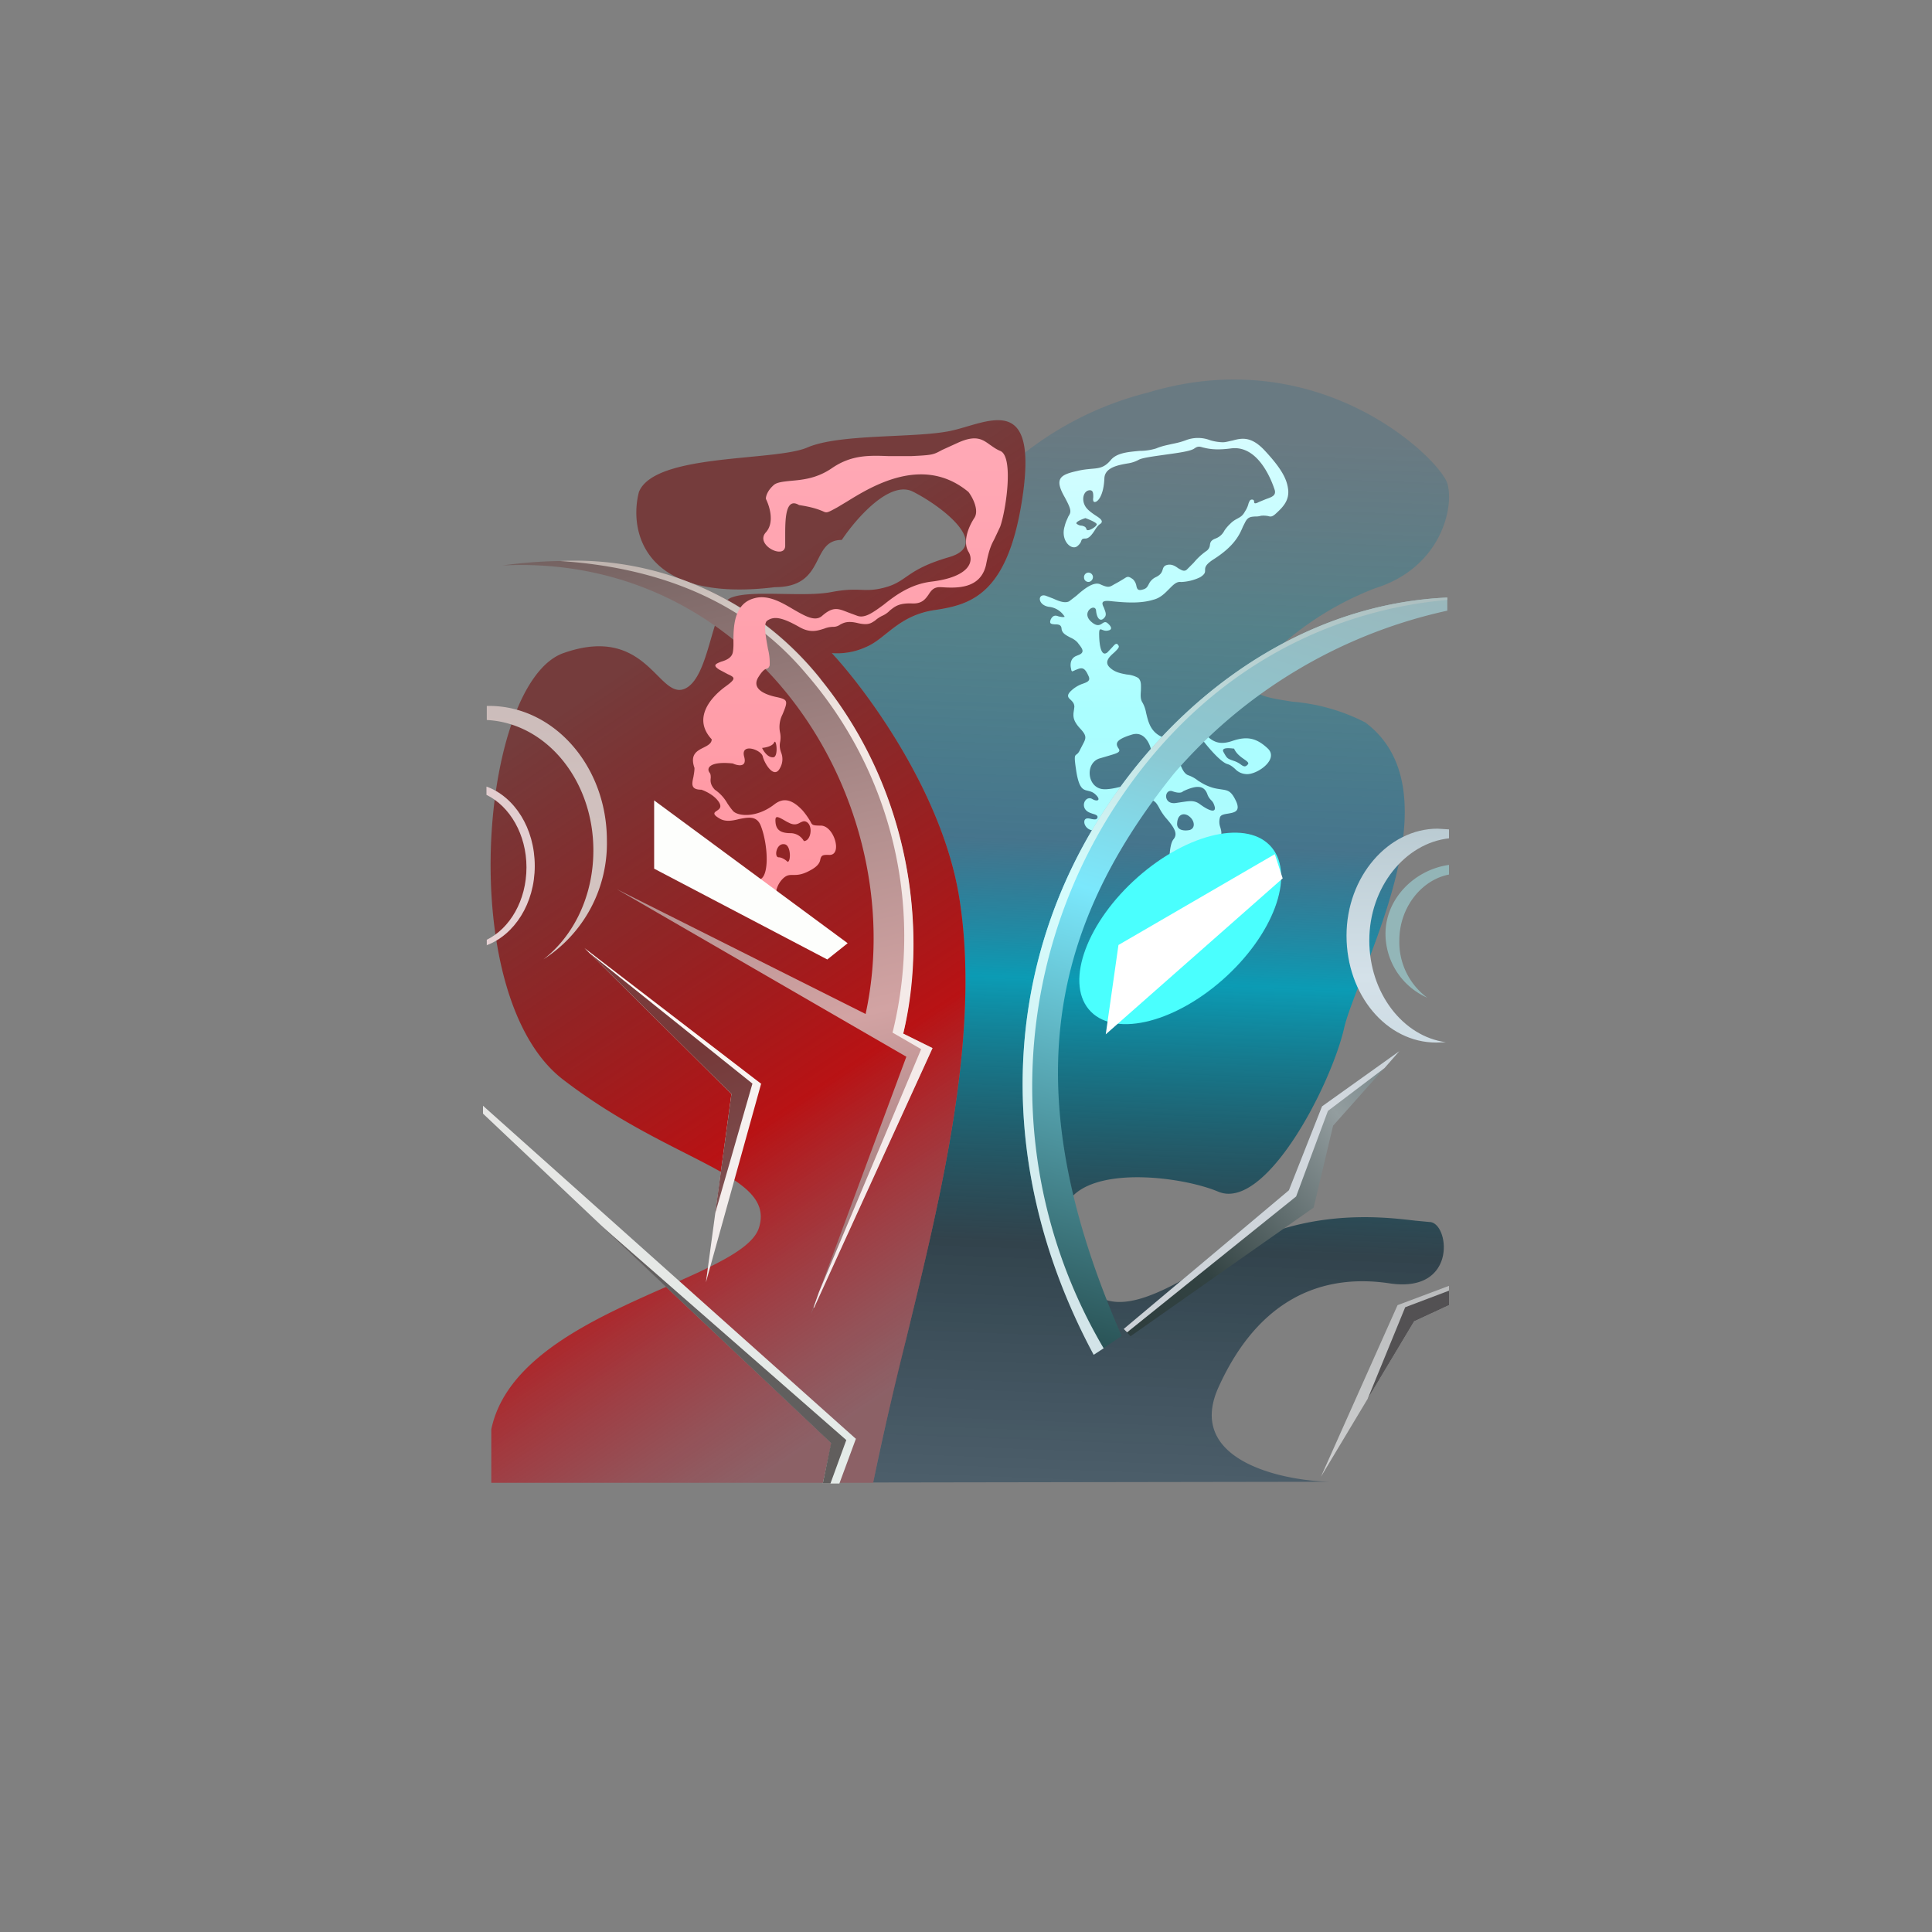 <svg xmlns="http://www.w3.org/2000/svg" width="24" height="24" fill="none" viewBox="0 0 24 24"><rect x="0" y="0" width="24" height="24" fill="#808080" stroke="none"/><path fill="url(#CWAR__a)" d="M16.513 18.407c-.622-.017-1.774-.278-1.38-1.166.497-1.105 1.286-1.427 2.134-1.298.849.124.737-.763.489-.763l-.18-.017c-.437-.052-1.449-.167-2.443.471-1.174.75-1.612.759-1.899-.231-.291-.994 1.325-.84 1.899-.6.578.244 1.38-1.273 1.56-2.014.034-.159.124-.382.223-.643.377-.973.964-2.486.043-3.172a2.4 2.4 0 0 0-.9-.257c-.36-.056-.609-.09-.485-.36a3.86 3.86 0 0 1 1.509-1.05c.814-.253.986-1.003.896-1.303-.095-.3-1.578-1.774-3.72-1.127a4.1 4.1 0 0 0-1.526.746c.013.124.004.283-.022.488-.171 1.26-.634 1.398-1.092 1.466-.296.043-.463.18-.613.3-.086.064-.159.124-.245.159a.86.86 0 0 1-.428.077c.437.471 1.358 1.718 1.577 3 .283 1.684-.21 3.703-.66 5.546a43 43 0 0 0-.403 1.757z"/><path fill="url(#CWAR__b)" d="M9.626 7.294c-1.646.202-1.813-.707-1.689-1.183.197-.484 1.689-.377 2.092-.552.398-.172 1.311-.116 1.757-.202.45-.086 1.093-.51.925.754-.171 1.26-.634 1.398-1.092 1.466-.455.064-.613.356-.858.459a.86.86 0 0 1-.428.077c.437.471 1.358 1.718 1.577 3 .377 2.246-.621 5.074-1.063 7.307H6.103v-.664c.308-1.479 3.124-1.843 3.326-2.507.205-.665-1.072-.793-2.43-1.835-1.363-1.037-1.038-4.933 0-5.301 1.032-.364 1.174.57 1.5.446.325-.129.334-1.042.587-1.136.253-.099.895 0 1.247-.069.356-.068.403.017.673-.06s.253-.218.784-.373c.531-.154-.086-.63-.45-.814-.291-.146-.711.343-.883.6-.394 0-.188.587-.831.587"/><path fill="url(#CWAR__c)" d="M10.629 17.871 6 13.736v.098l4.329 4.093-.108.502h.206l.206-.558z"/><path fill="url(#CWAR__d)" d="m10.316 18.429.197-.54-3.052-2.67 2.863 2.708-.103.502z"/><path fill="url(#CWAR__e)" d="M9.459 13.466 7.26 11.777l1.826 1.813-.317 2.34.685-2.464z"/><path fill="url(#CWAR__f)" d="m7.316 11.833 2.031 1.628-.463 1.612.202-1.483z"/><path fill="url(#CWAR__g)" d="M10.196 8.434c-.785-.973-2.045-1.671-3.952-1.41 3.15-.154 5.079 2.94 4.509 5.572l-3.094-1.552 3.6 2.083-1.188 3.201 1.513-3.308-.364-.18a5.23 5.23 0 0 0-1.029-4.406z"/><path fill="url(#CWAR__h)" d="M6.951 6.969c1.47.094 2.435.655 3.06 1.397a4.98 4.98 0 0 1 1.085 4.427l-.009.034.356.206-1.269 3.017-.068.193h.008l1.47-3.223-.364-.18c.287-1.17.15-2.957-1.029-4.406a3.9 3.9 0 0 0-3.24-1.465"/><path fill="url(#CWAR__i)" d="M6.043 8.944c.741.035 1.328.746 1.328 1.62 0 .566-.244 1.063-.621 1.354a1.71 1.71 0 0 0 .789-1.478c0-.921-.656-1.671-1.466-1.671h-.026v.175z"/><path fill="url(#CWAR__j)" d="M6.043 11.743c.347-.129.6-.519.6-.986 0-.471-.253-.861-.6-.986v.103c.291.142.497.493.497.9 0 .412-.206.759-.493.9v.065z"/><path fill="url(#CWAR__k)" fill-rule="evenodd" d="M9.514 6.197c.043.086.112.292 0 .416-.141.154.232.343.24.171V6.66c0-.201 0-.489.172-.386.171.026.244.056.287.073.021.009.034.017.051.017.026 0 .056-.017.142-.064l.043-.026.072-.043c.318-.197.952-.582 1.509-.12.051.065.133.223.077.318-.077.115-.15.3-.077.424.077.124.009.317-.467.373-.257.034-.442.171-.587.287-.129.094-.232.171-.326.137l-.116-.043c-.12-.047-.184-.077-.321.043-.086.077-.21.004-.352-.077-.145-.086-.317-.189-.488-.142-.257.065-.262.352-.262.54q.002.086-.008.133c-.013.069-.086.099-.146.116-.064.026-.111.043-.021.099l.103.055c.094.043.111.056-.039.163-.193.146-.39.399-.159.647 0 .047-.042.073-.094.099-.086.043-.18.086-.12.257 0 .043-.008.077-.013.111-.021.09-.034.159.099.159.051.017.171.073.223.163.03.056 0 .077-.03.098-.035.022-.06.043.03.095.073.047.163.03.248.008.112-.021.215-.043.266.082.086.218.111.6 0 .664-.09.051.09.201.193.27a.3.3 0 0 1 .077-.27c.051-.052.086-.051.129-.051.042 0 .107.004.214-.056.107-.056.124-.107.128-.142.013-.038.018-.055.108-.051.171.009.064-.364-.103-.364-.107 0-.107-.009-.129-.052a1 1 0 0 0-.094-.133c-.15-.162-.257-.154-.356-.077-.223.172-.458.146-.514.077a1 1 0 0 1-.069-.094.5.5 0 0 0-.154-.167c-.056-.06-.056-.107-.051-.146 0-.025 0-.047-.013-.064-.047-.06.004-.146.287-.116.064.03.18.052.141-.085-.047-.176.215-.086.232 0 .021.085.141.287.214.141a.22.22 0 0 0 .013-.193c-.013-.038-.022-.077-.013-.124a.3.3 0 0 0 0-.124.34.34 0 0 1 .03-.223c.073-.172.064-.185-.064-.215-.129-.025-.33-.094-.236-.248.056-.09.086-.103.107-.107.013-.005.022-.009.034-.039a.7.7 0 0 0-.021-.206c-.026-.145-.06-.317-.009-.351.086-.06.189-.039.395.077.141.082.231.047.313.022a.3.3 0 0 1 .107-.022.15.15 0 0 0 .094-.03c.043-.021.09-.047.214-.017.129.03.163.004.215-.03a.4.4 0 0 1 .09-.06.3.3 0 0 0 .098-.069c.056-.042.103-.09.266-.085.128.008.171-.052.21-.107.034-.052.064-.099.154-.095h.004c.189.013.489.026.558-.278.038-.197.068-.253.102-.317l.073-.155c.073-.201.172-.878 0-.943-.051-.021-.09-.051-.128-.077-.09-.064-.172-.128-.403-.021l-.189.086c-.111.06-.115.064-.385.077h-.279c-.24-.009-.459-.017-.699.145-.197.138-.385.15-.527.163-.085.009-.158.017-.197.047-.086.073-.103.146-.103.172zm.472 4.251a.19.19 0 0 0-.163-.098c-.124 0-.18-.039-.189-.133-.008-.094.017-.081.142-.008l.017.008c.077.043.12.017.15 0 .03-.013.051-.026.086 0 .072.056.042.231-.043.231m-.313.202c.043 0 .094.038.111.056.043 0 .043-.215-.043-.219-.098-.013-.128.163-.068.163m-.206-1.359c.043-.004.129-.021.15-.068.026-.056.056.171-.008.184-.069.009-.125-.077-.142-.116" clip-rule="evenodd"/><path fill="#FDFEFC" d="M8.126 10.796v-.853l2.404 1.774-.253.202-2.151-1.128z"/><path fill="url(#CWAR__l)" d="m16.32 15-2.276 1.599-.085-.086 2.052-1.727.412-1.042.96-.685-.823.925-.24 1.012z"/><path fill="url(#CWAR__m)" d="m14.001 16.551 2.1-1.688.395-1.063.703-.532.184-.21-.96.686-.412 1.042-2.052 1.723z"/><path fill="url(#CWAR__n)" d="m17.567 16.414-1.157 1.929.951-2.13.639-.24v.24z"/><path fill="url(#CWAR__o)" d="m18 16.033-.544.206-.467 1.14.578-.965.433-.201z"/><path fill="url(#CWAR__p)" d="m18 10.303-.141-.009c-.613 0-1.132.596-1.132 1.329 0 .737.497 1.328 1.114 1.328l.12-.004c-.535-.073-.951-.613-.951-1.264 0-.665.446-1.209.99-1.269z"/><path fill="url(#CWAR__q)" d="M18 10.744c-.429.06-.789.42-.789.857a.87.87 0 0 0 .519.793.86.86 0 0 1-.347-.711c0-.412.278-.754.617-.819z"/><path fill="url(#CWAR__r)" fill-rule="evenodd" d="M13.384 8.143c-.098.03-.09.128-.077.171v.009l.009.017s.013 0 .043-.017l.012-.004c.069-.03.103-.03.15.077.03.06-.012.077-.072.098a.4.4 0 0 0-.142.086c-.064.06-.038.086-.004.116.021.021.043.043.043.085l-.005.039c-.012.073-.017.129.078.231.085.09.072.12.034.193l-.034.065c-.018.042-.035.055-.048.064-.021.017-.03.021 0 .214.035.214.086.223.142.236.03.008.056.013.086.038.09.078.034.103-.03.065-.065-.039-.129.043-.095.115.022.043.065.056.103.069.034.009.064.021.056.047-.009.03-.043.022-.073.017-.034-.008-.069-.017-.086.013-.025.06.056.163.159.116a2 2 0 0 0 .171-.12c.163-.116.373-.274.463-.257.082.017.099.051.129.102a.7.7 0 0 0 .085.13c.12.136.15.205.095.27-.043.055-.052.213-.047.29q.332-.112.625-.308c.03-.047.017-.09.005-.133a.2.2 0 0 1-.005-.12c.009-.038.06-.043.107-.051.073-.013.146-.026.099-.142-.064-.141-.103-.145-.189-.158-.03-.005-.068-.009-.111-.022-.094-.03-.133-.06-.176-.085a.4.4 0 0 0-.124-.069c-.056-.021-.086-.099-.116-.184-.043-.112-.085-.236-.21-.292-.145-.064-.171-.193-.197-.3a.4.4 0 0 0-.043-.124c-.03-.043-.025-.099-.021-.154 0-.06.008-.116-.034-.155a.34.34 0 0 0-.142-.042c-.068-.013-.15-.026-.214-.09-.069-.069 0-.133.06-.185.034-.034.068-.064.051-.085-.021-.039-.043-.018-.073.017l-.064.068c-.086.069-.103-.124-.103-.231 0-.064.013-.06.043-.047.013.004.034.013.06.008.064-.008.056-.047 0-.094-.026-.021-.043-.009-.064.004-.03.022-.069.043-.142-.025-.124-.116.056-.232.065-.133.008.094.055.154.111.077.022-.034 0-.073-.013-.112-.025-.051-.043-.094.069-.085.197.021.386.034.548-.017.086-.022.142-.082.189-.129.051-.051.094-.099.15-.09a.6.6 0 0 0 .24-.06c.06-.039.06-.06.06-.086 0-.034 0-.068.107-.137.262-.167.322-.308.364-.407l.022-.043c.034-.073.068-.077.128-.081.022 0 .043 0 .073-.009a.3.3 0 0 1 .09.004c.03.009.052.013.107-.042.095-.086.15-.163.142-.279-.013-.116-.056-.24-.292-.493-.171-.184-.291-.154-.402-.124-.043.008-.082.021-.12.021a.6.6 0 0 1-.155-.025.42.42 0 0 0-.291-.005c-.09.035-.15.043-.206.056s-.103.021-.176.051a.7.7 0 0 1-.205.03c-.133.013-.279.022-.356.112-.081.098-.146.103-.244.111-.047.005-.103.009-.172.026-.214.047-.291.094-.158.326.09.167.081.184.043.244-.009.026-.03.06-.043.116-.056.18.085.308.158.248.03-.025.043-.047.047-.064.009-.021.013-.03.052-.03.043 0 .077-.043.111-.094.022-.035.043-.069.077-.09.043-.035-.008-.069-.068-.107-.043-.03-.094-.065-.12-.108-.056-.094-.017-.201.056-.201.042 0 .042.043.042.086-.004.03-.004.06.018.06.042 0 .111-.086.12-.292.004-.137.171-.167.295-.188a.4.4 0 0 0 .129-.043c.043-.026.18-.043.326-.064.158-.022.321-.043.368-.078.043-.03.064-.025.107-.012.056.012.142.038.343.012.352-.051.519.425.549.519.017.069-.043.086-.112.111l-.085.035c-.056.03-.06.013-.06-.005 0-.012-.005-.025-.026-.025-.026 0-.03.017-.043.047a.3.3 0 0 1-.043.098c-.03.056-.056.069-.086.086s-.06.03-.098.069a.5.5 0 0 0-.073.085.2.2 0 0 1-.111.099c-.056.021-.065.047-.069.081a.1.1 0 0 1-.043.073.8.8 0 0 0-.158.146l-.086.086c-.034.03-.069.004-.107-.017-.035-.026-.077-.052-.129-.043-.047.008-.056.034-.064.06-.009.03-.022.064-.086.094a.18.18 0 0 0-.086.086c-.017.03-.025.055-.077.068-.06.017-.068-.008-.077-.043a.15.15 0 0 0-.043-.085c-.06-.043-.068-.035-.115-.005l-.065.039-.055.03c-.056.034-.073.043-.168 0-.085-.043-.214.064-.3.141l-.09.069c-.051.026-.124 0-.197-.034L12.99 7.4c-.103-.03-.103.116.039.138a.26.26 0 0 1 .197.124c-.026.008-.047 0-.073-.004-.034-.013-.069-.022-.099.034-.025.06.009.06.047.064.039 0 .082 0 .086.052.004.06.06.085.116.115q.046.02.081.056l.013.017c.043.056.094.112-.013.146m.669.986c.163-.056.236.115.253.214l.017.287c-.154.069-.502.201-.643.171-.176-.038-.197-.317-.026-.377l.116-.034c.099-.03.154-.043.129-.086-.043-.06-.052-.111.154-.175m.728 1.182c-.055.013-.167.013-.158-.085.008-.129.103-.129.158-.077.056.047.073.137 0 .162m-.214-.48c.082.03.12.013.129 0 .18-.085.261-.068.3.03a.2.2 0 0 0 .051.082c.017.017.03.034.043.081.017.086-.086.039-.18-.03-.073-.055-.129-.043-.223-.03l-.086.013c-.158.017-.137-.184-.034-.146m-1.084-3.394c-.052.017-.146.056-.099.077a.1.1 0 0 0 .056.017c.03.009.047.013.056.043.008.043.128-.03.128-.06 0-.021-.094-.06-.141-.077m.094.733c0 .03-.026.06-.056.06a.055.055 0 0 1-.052-.037.1.1 0 0 1-.003-.023c0-.03.025-.056.055-.056s.056.026.056.056m1.672 2.323c-.086-.022-.258-.227-.33-.326-.018-.051-.035-.133.047-.051.103.107.188.145.355.085.172-.055.288-.034.429.099.141.137-.141.33-.27.317a.2.2 0 0 1-.137-.064c-.026-.022-.052-.047-.094-.06m-.048-.146c-.042-.068.086-.051.12-.047h.009c.026.06.077.099.12.129s.073.051.047.072c-.03.035-.056.018-.09-.008a.3.3 0 0 0-.077-.039c-.086-.03-.086-.03-.129-.107" clip-rule="evenodd"/><path fill="url(#CWAR__s)" d="m13.929 16.599-.343.231c-1.32-2.46-1.179-5.216.557-7.346.951-1.161 2.306-1.993 3.836-2.061v.163a6.24 6.24 0 0 0-3.395 2.023c-1.607 1.997-1.937 4.037-.651 6.985z"/><path fill="url(#CWAR__t)" d="m13.71 16.749-.124.081c-1.32-2.46-1.179-5.216.557-7.346.951-1.161 2.306-1.993 3.836-2.061v.03c-.793.068-2.735.416-4.132 2.571a6.4 6.4 0 0 0-.137 6.725"/><path fill="#4AFFFE" d="M13.524 12.537c.29.352 1.036.188 1.664-.366s.902-1.29.611-1.642c-.29-.352-1.036-.188-1.664.366s-.902 1.29-.611 1.642"/><path fill="#fff" d="m13.736 12.849.158-1.11 1.942-1.128.098.3z"/><defs><linearGradient id="CWAR__a" x1="13.123" x2="12.631" y1="5.328" y2="18.455" gradientUnits="userSpaceOnUse"><stop stop-color="#11638B" stop-opacity=".2"/><stop offset=".18" stop-color="#02849D" stop-opacity=".34"/><stop offset=".39" stop-color="#176C96" stop-opacity=".56"/><stop offset=".52" stop-color="#0B9BB4"/><stop offset=".77" stop-color="#072230" stop-opacity=".65"/><stop offset="1" stop-color="#0E3650" stop-opacity=".45"/></linearGradient><linearGradient id="CWAR__b" x1="6.503" x2="11.687" y1="9.136" y2="16.857" gradientUnits="userSpaceOnUse"><stop stop-color="#6C0808" stop-opacity=".57"/><stop offset=".61" stop-color="#B81214"/><stop offset="1" stop-color="#9E3543" stop-opacity=".41"/></linearGradient><linearGradient id="CWAR__c" x1="6.022" x2="18.449" y1="4.74" y2="17.493" gradientUnits="userSpaceOnUse"><stop stop-color="#E8E2E2"/><stop offset="1" stop-color="#E3EEEA"/></linearGradient><linearGradient id="CWAR__d" x1="6" x2="17.767" y1="4.751" y2="17.076" gradientUnits="userSpaceOnUse"><stop stop-color="#686264"/><stop offset="1" stop-color="#5E5D5B"/></linearGradient><linearGradient id="CWAR__e" x1="6" x2="9.612" y1="4.715" y2="19.648" gradientUnits="userSpaceOnUse"><stop offset=".47" stop-color="#FFFDFA"/><stop offset="1" stop-color="#E1D6D8"/></linearGradient><linearGradient id="CWAR__f" x1="7.468" x2="12.389" y1="5.549" y2="20.099" gradientUnits="userSpaceOnUse"><stop stop-color="#9E4849"/><stop offset=".49" stop-color="#753939"/><stop offset=".76" stop-color="#886E71"/><stop offset="1" stop-color="#5A3A3D"/></linearGradient><linearGradient id="CWAR__g" x1="8.283" x2="11.666" y1="4.726" y2="19.015" gradientUnits="userSpaceOnUse"><stop stop-color="#5A4F4E"/><stop offset=".41" stop-color="#B3908F"/><stop offset=".56" stop-color="#D2A3A3"/><stop offset="1" stop-color="#5C4347"/></linearGradient><linearGradient id="CWAR__h" x1="7.154" x2="9.802" y1="4.367" y2="18.946" gradientUnits="userSpaceOnUse"><stop stop-color="#8A7F79"/><stop offset=".35" stop-color="#F3E8E4"/><stop offset=".65" stop-color="#F4EAE9"/><stop offset="1" stop-color="#F9EDF1"/></linearGradient><linearGradient id="CWAR__i" x1="12.016" x2="12.016" y1="4.715" y2="18.428" gradientUnits="userSpaceOnUse"><stop stop-color="#BFB1B1"/><stop offset="1" stop-color="#EBD8D2"/></linearGradient><linearGradient id="CWAR__j" x1="12" x2="12" y1="4.715" y2="18.399" gradientUnits="userSpaceOnUse"><stop stop-color="#D6C2C4"/><stop offset="1" stop-color="#F5DFE1"/></linearGradient><linearGradient id="CWAR__k" x1="12" x2="12" y1="4.718" y2="18.428" gradientUnits="userSpaceOnUse"><stop stop-color="#FFABB8"/><stop offset=".54" stop-color="#FF949E"/><stop offset="1" stop-color="#F8C5C4"/></linearGradient><linearGradient id="CWAR__l" x1="18.556" x2="3.798" y1="4.764" y2="17.298" gradientUnits="userSpaceOnUse"><stop offset=".25" stop-color="#4A6266"/><stop offset=".38" stop-color="#939D9F"/><stop offset=".51" stop-color="#324242"/><stop offset="1" stop-color="#131F1F"/></linearGradient><linearGradient id="CWAR__m" x1="17.369" x2="3.754" y1="4.765" y2="17.097" gradientUnits="userSpaceOnUse"><stop stop-color="#A5B8BE"/><stop offset=".36" stop-color="#D2D8DE"/><stop offset="1" stop-color="#BEC3C7"/></linearGradient><linearGradient id="CWAR__n" x1="17.838" x2="9.526" y1="3.698" y2="20.23" gradientUnits="userSpaceOnUse"><stop stop-color="#6B6F72"/><stop offset="1" stop-color="#EFEFEF"/></linearGradient><linearGradient id="CWAR__o" x1="17.746" x2="2.148" y1="2.312" y2="30.003" gradientUnits="userSpaceOnUse"><stop stop-color="#514F50"/><stop offset="1" stop-color="#555557"/></linearGradient><linearGradient id="CWAR__p" x1="11.899" x2="11.899" y1="4.715" y2="18.451" gradientUnits="userSpaceOnUse"><stop stop-color="#6C898D"/><stop offset=".54" stop-color="#D4E1E9"/><stop offset="1" stop-color="#A4B9BE"/></linearGradient><linearGradient id="CWAR__q" x1="16.239" x2="14.799" y1="5.676" y2="18.752" gradientUnits="userSpaceOnUse"><stop stop-color="#96AFB4"/><stop offset=".44" stop-color="#93B6B8"/></linearGradient><linearGradient id="CWAR__r" x1="11.998" x2="11.998" y1="4.711" y2="18.428" gradientUnits="userSpaceOnUse"><stop stop-color="#DFFDFF"/><stop offset=".3" stop-color="#ABFEFF"/><stop offset=".65" stop-color="#B1F7FC"/><stop offset="1" stop-color="#F7FFFD"/></linearGradient><linearGradient id="CWAR__s" x1="16.938" x2="12.639" y1="4.715" y2="19.369" gradientUnits="userSpaceOnUse"><stop stop-color="#A6A9A9"/><stop offset=".34" stop-color="#8BC9D3"/><stop offset=".46" stop-color="#7BE8FC"/><stop offset="1" stop-color="#000600"/></linearGradient><linearGradient id="CWAR__t" x1="16.938" x2="12.639" y1="4.715" y2="19.369" gradientUnits="userSpaceOnUse"><stop stop-color="#989FA0"/><stop offset=".46" stop-color="#D5FDFD"/><stop offset="1" stop-color="#D2D7DD"/></linearGradient></defs></svg>